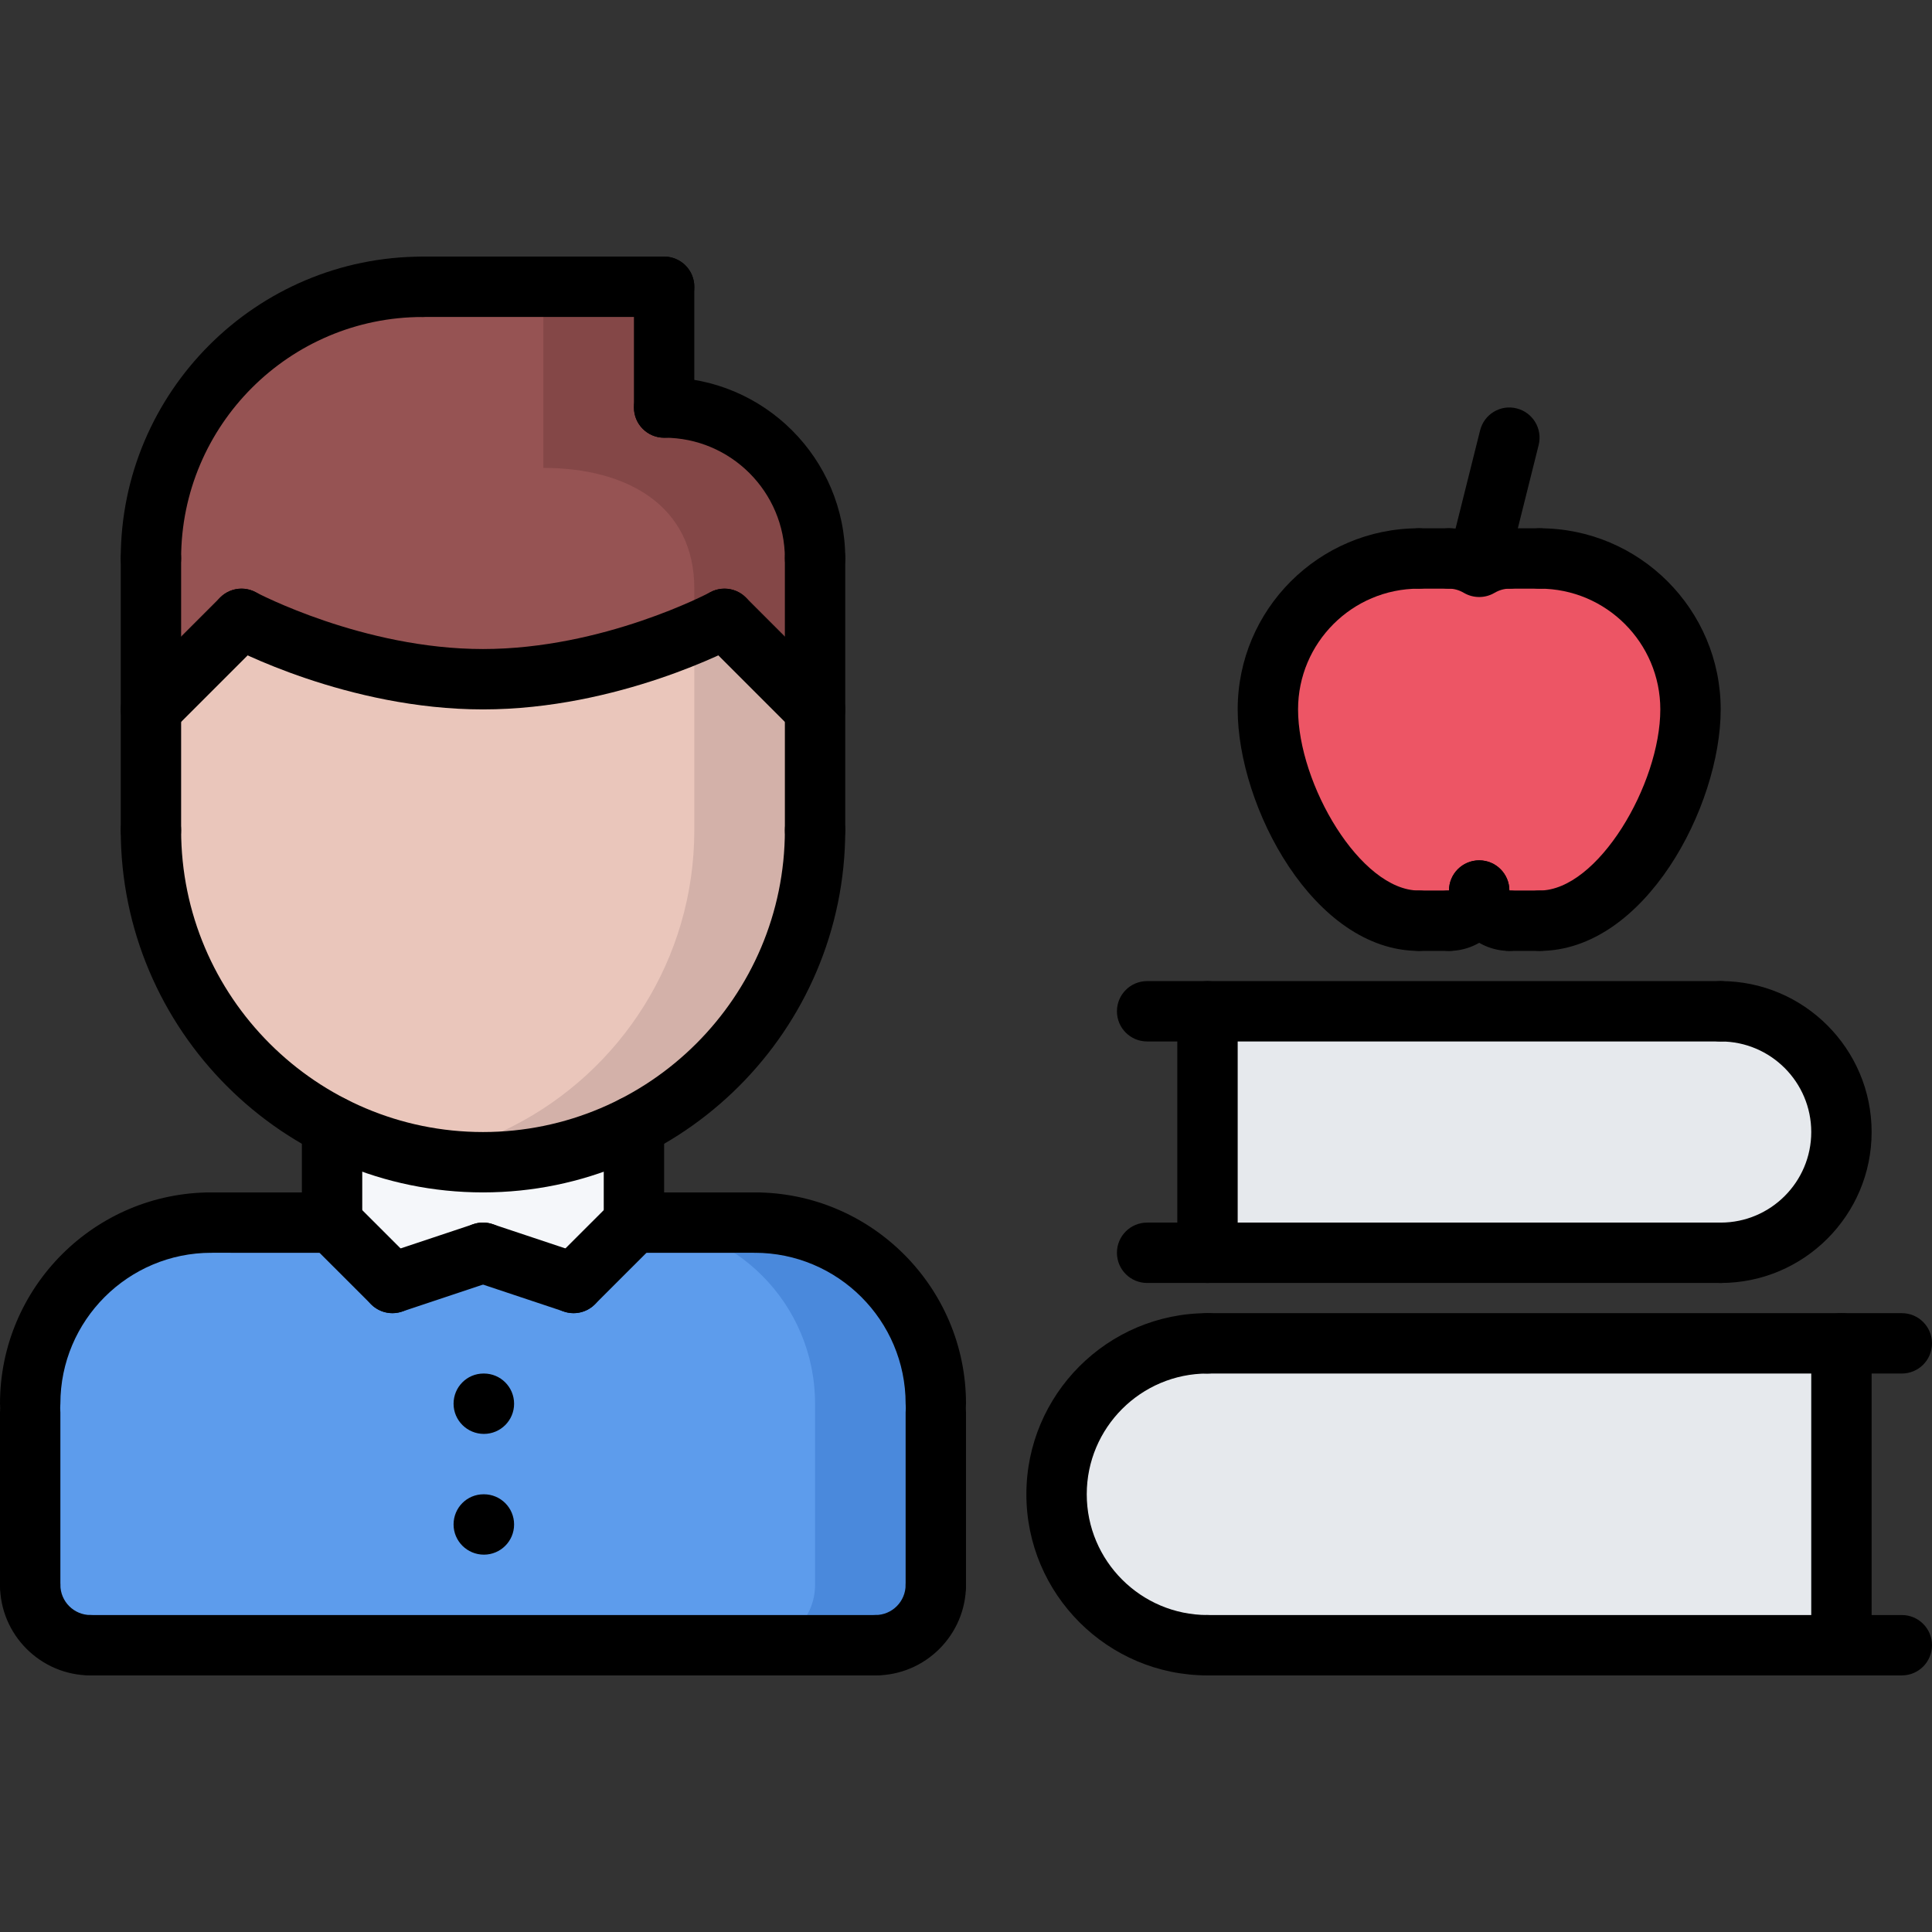 <?xml version="1.0" encoding="utf-8"?>
<!-- Generator: Adobe Illustrator 16.0.0, SVG Export Plug-In . SVG Version: 6.00 Build 0)  -->
<!DOCTYPE svg PUBLIC "-//W3C//DTD SVG 1.1//EN" "http://www.w3.org/Graphics/SVG/1.1/DTD/svg11.dtd">
<svg version="1.1" xmlns="http://www.w3.org/2000/svg" xmlns:xlink="http://www.w3.org/1999/xlink" x="0px" y="0px" width="64px"
	 height="64px" viewBox="0 0 64 64" enable-background="new 0 0 64 64" xml:space="preserve">
<rect x="0" y="0" width="64" height="64" fill="#333333" stroke="none"/>
<g id="_x35_0_document_x2C__optimization_x2C__documentation_x2C__business_x2C__office_x2C__corporation_x2C__job">
</g>
<g id="_x34_9_human_x2C__resource_x2C__conveyor_x2C__business_x2C__office_x2C__corporation_x2C__job">
</g>
<g id="_x34_8_knowledge_x2C__training_x2C__growth_x2C__book_x2C__business_x2C__office_x2C__corporation">
</g>
<g id="_x34_7_skill_x2C__competence_x2C__experience_x2C__business_x2C__office_x2C__corporation_x2C__job">
</g>
<g id="_x34_6_target_x2C__success_x2C__victory_x2C__business_x2C__office_x2C__corporation_x2C__job">
</g>
<g id="_x34_5_inbox_x2C__letter_x2C__email_x2C__business_x2C__office_x2C__corporation_x2C__job">
</g>
<g id="_x34_4_document_x2C__workflow_x2C__sharing_x2C__business_x2C__office_x2C__corporation_x2C__job">
</g>
<g id="_x34_3_budget_x2C__allocation_x2C__money_x2C__business_x2C__office_x2C__corporation_x2C__job">
</g>
<g id="_x34_2_case_x2C__task_x2C__project_x2C__business_x2C__office_x2C__corporation_x2C__job">
</g>
<g id="_x34_1_structure_x2C__structuring_x2C__tasks_x2C__business_x2C__office_x2C__corporation_x2C__job">
</g>
<g id="_x34_0_choice_x2C__dilemma_x2C__question_x2C__business_x2C__office_x2C__corporation_x2C__job">
</g>
<g id="_x33_9_workplace_x2C__table_x2C__laptop_x2C__business_x2C__office_x2C__corporation_x2C__job">
</g>
<g id="_x33_8_bribe_x2C__bag_x2C__money_x2C__business_x2C__office_x2C__corporation_x2C__job">
</g>
<g id="_x33_7_corruption_x2C__forage_x2C__money_x2C__business_x2C__office_x2C__corporation_x2C__job">
</g>
<g id="_x33_6_career_x2C__ladder_x2C__success_x2C__business_x2C__office_x2C__corporation_x2C__job">
</g>
<g id="_x33_5_review_x2C__feedback_x2C__rating_x2C__business_x2C__office_x2C__corporation_x2C__job">
</g>
<g id="_x33_4_manipulation_x2C__thread_x2C__puppet_x2C__business_x2C__office_x2C__corporation_x2C__job">
</g>
<g id="_x33_3_location_x2C__map_x2C__pin_x2C__business_x2C__office_x2C__corporation_x2C__job">
</g>
<g id="_x33_2_retirement_x2C__old_x2C__man_x2C__door_x2C__business_x2C__office_x2C__corporation">
</g>
<g id="_x33_1_victory_x2C__success_x2C__medal_x2C__reward_x2C__business_x2C__office_x2C__corporation">
</g>
<g id="_x33_0_dismissal_x2C__box_x2C__door_x2C__business_x2C__office_x2C__corporation_x2C__job">
</g>
<g id="_x32_9_meeting_x2C__discussion_x2C__question_x2C__business_x2C__office_x2C__corporation_x2C__job">
</g>
<g id="_x32_8_strategy_x2C__vision_x2C__eye_x2C__chess_x2C__business_x2C__office_x2C__corporation">
</g>
<g id="_x32_7_board_x2C__task_x2C__process_x2C__business_x2C__office_x2C__corporation_x2C__job">
</g>
<g id="_x32_6_scheme_x2C__board_x2C__structure_x2C__business_x2C__office_x2C__corporation_x2C__job">
</g>
<g id="_x32_5_conflict_x2C__dialog_x2C__discussion_x2C__business_x2C__office_x2C__corporation_x2C__job">
</g>
<g id="_x32_4_documentation_x2C__document_x2C__repository_x2C__business_x2C__office_x2C__corporation_x2C__job">
</g>
<g id="_x32_3_sprint_x2C__programming_x2C__code_x2C__business_x2C__office_x2C__corporation_x2C__job">
</g>
<g id="_x32_2_cram_x2C__tablet_x2C__work_x2C__business_x2C__office_x2C__corporation_x2C__job">
</g>
<g id="_x32_1_leader_x2C__discoverer_x2C__flag_x2C__business_x2C__office_x2C__corporation_x2C__job">
</g>
<g id="_x32_0_rally_x2C__collective_x2C__arm_x2C__business_x2C__office_x2C__corporation_x2C__job">
</g>
<g id="_x31_9_consolidation_x2C__portfolio_x2C__puzzle_x2C__business_x2C__office_x2C__corporation_x2C__job">
</g>
<g id="_x31_8_idea_x2C__creative_x2C__work_x2C__business_x2C__office_x2C__corporation_x2C__job">
</g>
<g id="_x31_7_problem_x2C__stress_x2C__resistance_x2C__business_x2C__office_x2C__corporation_x2C__job">
</g>
<g id="_x31_6_hard_x2C__skills_x2C__skill_x2C__portfolio_x2C__book_x2C__business_x2C__office">
</g>
<g id="_x31_5_time_x2C__management_x2C__clock_x2C__deadline_x2C__business_x2C__office_x2C__corporation">
</g>
<g id="_x31_4_multitasking_x2C__task_x2C__work_x2C__business_x2C__office_x2C__corporation_x2C__job">
</g>
<g id="_x31_3_tranquility_x2C__yoga_x2C__lotus_x2C__posture_x2C__business_x2C__office_x2C__corporation">
</g>
<g id="_x31_2_corporate_x2C__party_x2C__business_x2C__office_x2C__corporation_x2C__job">
</g>
<g id="_x31_1_dialog_x2C__discussion_x2C__work_x2C__business_x2C__office_x2C__corporation_x2C__job">
</g>
<g id="_x31_0_listening_x2C__skill_x2C__dialog_x2C__business_x2C__office_x2C__corporation_x2C__job">
</g>
<g id="_x39__training_x2C__book_x2C__lesson_x2C__business_x2C__office_x2C__corporation_x2C__job">
	<g>
		<g>
			<path fill="#ED5565" d="M51,18.5c2.76,0,5,2.24,5,5s-2.24,7-5,7h-1c-0.55,0-1-0.45-1-1c0,0.55-0.45,1-1,1h-1c-2.76,0-5-4.24-5-7
				s2.24-5,5-5h1c0.37,0,0.71,0.11,1,0.28c0.29-0.17,0.63-0.28,1-0.28H51z"/>
		</g>
		<g>
			<path fill="#E6E9ED" d="M61,44.5v10H40c-2.76,0-5-2.24-5-5s2.24-5,5-5H61z"/>
		</g>
		<g>
			<path fill="#E6E9ED" d="M57,33.5c2.21,0,4,1.79,4,4s-1.79,4-4,4H40v-8H57z"/>
		</g>
		<g>
			<path fill="#965353" d="M8,20.5l-3,3v-5c0-4.97,4.03-9,9-9h8v4c2.76,0,5,2.24,5,5v5l-3-3c0,0-3.71,2-8,2S8,20.5,8,20.5z"/>
		</g>
		<g>
			<path fill="#844747" d="M22,13.5v-4h-4v6c2.76,0,5,1.24,5,4v1.467c0.634-0.27,1-0.467,1-0.467l3,3v-5
				C27,15.74,24.76,13.5,22,13.5z"/>
		</g>
		<g>
			<path fill="#EAC6BB" d="M27,23.5v4c0,4.27-2.44,7.98-6,9.8c-1.5,0.771-3.2,1.2-5,1.2s-3.5-0.43-5-1.2c-3.56-1.819-6-5.53-6-9.8
				v-4l3-3c0,0,3.71,2,8,2s8-2,8-2L27,23.5z"/>
		</g>
		<g>
			<path fill="#D3B1A9" d="M24,20.5c0,0-0.366,0.197-1,0.467V27.5c0,4.27-2.44,7.98-6,9.8c-0.929,0.478-1.941,0.806-3,0.999
				c0.65,0.12,1.314,0.201,2,0.201c1.8,0,3.5-0.43,5-1.2c3.56-1.819,6-5.53,6-9.8v-4L24,20.5z"/>
		</g>
		<g>
			<path fill="#F5F7FA" d="M16,41.5l-3,1l-2-2v-3.2c1.5,0.771,3.2,1.2,5,1.2s3.5-0.43,5-1.2v3.2l-2,2L16,41.5z"/>
		</g>
		<g>
			<path fill="#5D9CEC" d="M13,42.5l3-1l3,1l2-2h4c3.32,0,6,2.68,6,6v0.29v5.71c0,1.109-0.89,2-2,2H3c-1.11,0-2-0.891-2-2v-5.71
				V46.5c0-3.32,2.68-6,6-6h4L13,42.5z"/>
		</g>
		<g>
			<g>
				<path fill="#4A89DC" d="M25,40.5h-4c3.32,0,6,2.68,6,6v0.29v5.71c0,1.109-0.89,2-2,2h4c1.11,0,2-0.891,2-2v-5.71V46.5
					C31,43.18,28.32,40.5,25,40.5z"/>
			</g>
		</g>
	</g>
	<g>
		<g>
			<g>
				<g>
					<path d="M1,47.499c-0.553,0-1-0.447-1-1C0,42.64,3.141,39.5,7,39.5c0.553,0,1,0.447,1,1s-0.447,1-1,1c-2.757,0-5,2.242-5,4.999
						C2,47.052,1.553,47.499,1,47.499z"/>
				</g>
				<g>
					<path d="M11,41.501L11,41.501L7,41.5c-0.553,0-1-0.448-1-1c0-0.553,0.448-1,1-1l0,0l4,0.001c0.553,0,1,0.448,1,1
						C12,41.054,11.552,41.501,11,41.501z"/>
				</g>
				<g>
					<path d="M1,53.5c-0.553,0-1-0.447-1-1v-5.714c0-0.553,0.447-1,1-1s1,0.447,1,1V52.5C2,53.053,1.553,53.5,1,53.5z"/>
				</g>
				<g>
					<path d="M31,47.499c-0.553,0-1-0.447-1-1c0-2.757-2.243-4.999-5-4.999c-0.553,0-1-0.447-1-1s0.447-1,1-1
						c3.859,0,7,3.14,7,6.999C32,47.052,31.553,47.499,31,47.499z"/>
				</g>
				<g>
					<path d="M21,41.501c-0.552,0-1-0.447-1-1c0-0.552,0.447-1,1-1l4-0.001c0.552,0,1,0.447,1,1c0,0.552-0.447,1-1,1L21,41.501z"/>
				</g>
				<g>
					<path d="M31,53.5c-0.553,0-1-0.447-1-1v-5.714c0-0.553,0.447-1,1-1s1,0.447,1,1V52.5C32,53.053,31.553,53.5,31,53.5z"/>
				</g>
				<g>
					<path d="M29,55.5H3c-0.553,0-1-0.447-1-1s0.447-1,1-1h26c0.553,0,1,0.447,1,1S29.553,55.5,29,55.5z"/>
				</g>
				<g>
					<path d="M11,41.501c-0.553,0-1-0.447-1-1V37.3c0-0.553,0.447-1,1-1s1,0.447,1,1v3.201C12,41.054,11.553,41.501,11,41.501z"/>
				</g>
				<g>
					<path d="M21,41.5c-0.553,0-1-0.447-1-1v-3.2c0-0.553,0.447-1,1-1s1,0.447,1,1v3.2C22,41.053,21.553,41.5,21,41.5z"/>
				</g>
				<g>
					<path d="M16,39.5c-6.617,0-12-5.383-12-12c0-0.552,0.447-1,1-1s1,0.448,1,1c0,5.514,4.486,10,10,10s10-4.486,10-10
						c0-0.552,0.447-1,1-1s1,0.448,1,1C28,34.117,22.617,39.5,16,39.5z"/>
				</g>
				<g>
					<path d="M5,28.501c-0.553,0-1-0.448-1-1V18.5c0-0.552,0.447-1,1-1s1,0.448,1,1v9.001C6,28.053,5.553,28.501,5,28.501z"/>
				</g>
				<g>
					<path d="M27,28.502c-0.553,0-1-0.448-1-1V18.5c0-0.552,0.447-1,1-1s1,0.448,1,1v9.002C28,28.054,27.553,28.502,27,28.502z"/>
				</g>
				<g>
					<path d="M27,19.5c-0.553,0-1-0.448-1-1c0-2.206-1.794-4-4-4c-0.553,0-1-0.448-1-1s0.447-1,1-1c3.309,0,6,2.691,6,6
						C28,19.052,27.553,19.5,27,19.5z"/>
				</g>
				<g>
					<path d="M22,14.5c-0.553,0-1-0.448-1-1v-4c0-0.552,0.447-1,1-1s1,0.448,1,1v4C23,14.052,22.553,14.5,22,14.5z"/>
				</g>
				<g>
					<path d="M22,10.5h-8c-0.553,0-1-0.448-1-1s0.447-1,1-1h8c0.553,0,1,0.448,1,1S22.553,10.5,22,10.5z"/>
				</g>
				<g>
					<path d="M5,19.5c-0.553,0-1-0.448-1-1c0-5.514,4.486-9.999,10-9.999c0.553,0,1,0.448,1,1s-0.447,1-1,1
						c-4.411,0-8,3.588-8,7.999C6,19.052,5.553,19.5,5,19.5z"/>
				</g>
				<g>
					<g>
						<path d="M27,24.5c-0.256,0-0.512-0.098-0.707-0.293l-3-3c-0.391-0.391-0.391-1.023,0-1.414s1.023-0.391,1.414,0l3,3
							c0.391,0.391,0.391,1.023,0,1.414C27.512,24.402,27.256,24.5,27,24.5z"/>
					</g>
					<g>
						<path d="M16,23.5c-4.485,0-8.313-2.033-8.474-2.12c-0.486-0.261-0.668-0.867-0.407-1.353c0.262-0.485,0.864-0.67,1.354-0.408
							C8.508,19.638,12.032,21.5,16,21.5c3.987,0,7.491-1.862,7.526-1.88c0.485-0.262,1.093-0.08,1.354,0.406
							c0.262,0.486,0.079,1.093-0.407,1.354C24.313,21.467,20.485,23.5,16,23.5z"/>
					</g>
					<g>
						<path d="M5,24.5c-0.256,0-0.512-0.098-0.707-0.293c-0.391-0.391-0.391-1.023,0-1.414l3-3c0.391-0.391,1.023-0.391,1.414,0
							s0.391,1.023,0,1.414l-3,3C5.512,24.402,5.256,24.5,5,24.5z"/>
					</g>
				</g>
				<g>
					<path d="M13,43.5c-0.256,0-0.512-0.098-0.707-0.293l-2-1.999c-0.391-0.391-0.391-1.023,0-1.414s1.023-0.391,1.414,0l2,1.999
						c0.391,0.391,0.391,1.023,0,1.414C13.512,43.402,13.256,43.5,13,43.5z"/>
				</g>
				<g>
					<path d="M13,43.5c-0.419,0-0.809-0.265-0.948-0.684c-0.175-0.524,0.108-1.091,0.632-1.265l3-1
						c0.529-0.177,1.09,0.108,1.265,0.632c0.175,0.524-0.108,1.091-0.632,1.265l-3,1C13.211,43.483,13.104,43.5,13,43.5z"/>
				</g>
				<g>
					<path d="M19,43.5c-0.256,0-0.512-0.098-0.707-0.293c-0.391-0.391-0.391-1.023,0-1.414l2-1.999c0.391-0.391,1.023-0.391,1.414,0
						s0.391,1.023,0,1.414l-2,1.999C19.512,43.402,19.256,43.5,19,43.5z"/>
				</g>
				<g>
					<path d="M19,43.5c-0.104,0-0.211-0.017-0.316-0.052l-3-1c-0.523-0.174-0.807-0.74-0.632-1.265
						c0.175-0.523,0.737-0.809,1.265-0.632l3,1c0.523,0.174,0.807,0.74,0.632,1.265C19.809,43.235,19.419,43.5,19,43.5z"/>
				</g>
				<g>
					<path d="M29,55.5c-0.553,0-1-0.447-1-1s0.447-1,1-1c0.552,0,1-0.448,1-1c0-0.553,0.447-1,1-1s1,0.447,1,1
						C32,54.154,30.654,55.5,29,55.5z"/>
				</g>
				<g>
					<path d="M3,55.5c-1.654,0-3-1.346-3-3c0-0.553,0.447-1,1-1s1,0.447,1,1c0,0.552,0.448,1,1,1c0.553,0,1,0.447,1,1
						S3.553,55.5,3,55.5z"/>
				</g>
			</g>
			<g>
				<path d="M16.03,47.5c-0.553,0-1.005-0.447-1.005-1s0.442-1,0.994-1h0.011c0.552,0,1,0.447,1,1S16.582,47.5,16.03,47.5z"/>
			</g>
			<g>
				<path d="M16.03,51.5c-0.553,0-1.005-0.447-1.005-1s0.442-1,0.994-1h0.011c0.552,0,1,0.447,1,1S16.582,51.5,16.03,51.5z"/>
			</g>
		</g>
		<g>
			<path d="M40,55.5c-3.309,0-6-2.691-6-6s2.691-6,6-6c0.553,0,1,0.447,1,1s-0.447,1-1,1c-2.206,0-4,1.794-4,4s1.794,4,4,4
				c0.553,0,1,0.447,1,1S40.553,55.5,40,55.5z"/>
		</g>
		<g>
			<path d="M63,45.5H40c-0.553,0-1-0.447-1-1s0.447-1,1-1h23c0.553,0,1,0.447,1,1S63.553,45.5,63,45.5z"/>
		</g>
		<g>
			<path d="M63,55.5H40c-0.553,0-1-0.447-1-1s0.447-1,1-1h23c0.553,0,1,0.447,1,1S63.553,55.5,63,55.5z"/>
		</g>
		<g>
			<path d="M61,55.5c-0.553,0-1-0.447-1-1v-10c0-0.553,0.447-1,1-1s1,0.447,1,1v10C62,55.053,61.553,55.5,61,55.5z"/>
		</g>
		<g>
			<path d="M57,42.5c-0.553,0-1-0.447-1-1s0.447-1,1-1c1.654,0,3-1.346,3-3s-1.346-3-3-3c-0.553,0-1-0.447-1-1c0-0.552,0.447-1,1-1
				c2.757,0,5,2.243,5,5S59.757,42.5,57,42.5z"/>
		</g>
		<g>
			<path d="M57,42.5H38c-0.553,0-1-0.447-1-1s0.447-1,1-1h19c0.553,0,1,0.447,1,1S57.553,42.5,57,42.5z"/>
		</g>
		<g>
			<path d="M57,34.5H38c-0.553,0-1-0.447-1-1c0-0.552,0.447-1,1-1h19c0.553,0,1,0.448,1,1C58,34.053,57.553,34.5,57,34.5z"/>
		</g>
		<g>
			<path d="M40,42.5c-0.553,0-1-0.447-1-1v-8c0-0.552,0.447-1,1-1s1,0.448,1,1v8C41,42.053,40.553,42.5,40,42.5z"/>
		</g>
		<g>
			<path d="M47,31.5c-3.48,0-6-4.778-6-8c0-3.309,2.691-6,6-6c0.553,0,1,0.448,1,1s-0.447,1-1,1c-2.206,0-4,1.794-4,4
				c0,2.479,2.068,6,4,6c0.553,0,1,0.448,1,1S47.553,31.5,47,31.5z"/>
		</g>
		<g>
			<path d="M51,31.5c-0.553,0-1-0.448-1-1s0.447-1,1-1c1.932,0,4-3.521,4-6c0-2.206-1.794-4-4-4c-0.553,0-1-0.448-1-1s0.447-1,1-1
				c3.309,0,6,2.691,6,6C57,26.722,54.48,31.5,51,31.5z"/>
		</g>
		<g>
			<path d="M48,31.5c-0.553,0-1-0.448-1-1s0.447-1,1-1c0-0.552,0.447-1,1-1s1,0.448,1,1C50,30.603,49.103,31.5,48,31.5z"/>
		</g>
		<g>
			<path d="M50,31.5c-1.103,0-2-0.897-2-2c0-0.552,0.447-1,1-1s1,0.448,1,1v0.001c0.553,0,1,0.447,1,1S50.553,31.5,50,31.5z"/>
		</g>
		<g>
			<path d="M48,31.5h-1c-0.553,0-1-0.448-1-1s0.447-1,1-1h1c0.553,0,1,0.448,1,1S48.553,31.5,48,31.5z"/>
		</g>
		<g>
			<path d="M51,31.5h-1c-0.553,0-1-0.448-1-1s0.447-1,1-1h1c0.553,0,1,0.448,1,1S51.553,31.5,51,31.5z"/>
		</g>
		<g>
			<path d="M49.001,19.5c-0.08,0-0.162-0.009-0.243-0.03c-0.536-0.134-0.862-0.677-0.728-1.213l1-4
				c0.133-0.536,0.676-0.865,1.212-0.728c0.536,0.134,0.862,0.677,0.728,1.213l-1,4C49.856,19.197,49.449,19.5,49.001,19.5z"/>
		</g>
		<g>
			<path d="M49,19.777c-0.174,0-0.348-0.045-0.504-0.136C48.336,19.547,48.169,19.5,48,19.5c-0.553,0-1-0.448-1-1s0.447-1,1-1
				c0.339,0,0.677,0.061,1,0.178c0.323-0.117,0.661-0.178,1-0.178c0.553,0,1,0.448,1,1s-0.447,1-1,1
				c-0.169,0-0.336,0.047-0.496,0.141C49.348,19.732,49.174,19.777,49,19.777z"/>
		</g>
		<g>
			<path d="M51,19.5h-1c-0.553,0-1-0.448-1-1s0.447-1,1-1h1c0.553,0,1,0.448,1,1S51.553,19.5,51,19.5z"/>
		</g>
		<g>
			<path d="M48,19.5h-1c-0.553,0-1-0.448-1-1s0.447-1,1-1h1c0.553,0,1,0.448,1,1S48.553,19.5,48,19.5z"/>
		</g>
	</g>
</g>
<g id="_x38__dress_x2C__code_x2C__shirt_x2C__business_x2C__office_x2C__corporation_x2C__job">
</g>
<g id="_x37__task_x2C__program_x2C__ticket_x2C__business_x2C__office_x2C__corporation_x2C__job">
</g>
<g id="_x36__plan_x2C__graph_x2C__stage_x2C__business_x2C__office_x2C__corporation_x2C__job">
</g>
<g id="_x35__boss_x2C__king_x2C__crown_x2C__business_x2C__office_x2C__corporation_x2C__job">
</g>
<g id="_x34__structure_x2C__structuring_x2C__business_x2C__office_x2C__corporation_x2C__job">
</g>
<g id="_x33__soft_x2C__skills_x2C__communication_x2C__business_x2C__office_x2C__corporation_x2C__job">
</g>
<g id="_x32__office_x2C__house_x2C__portfolio_x2C__business_x2C__corporation_x2C__job">
</g>
<g id="_x31__corporate_x2C__rules_x2C__book_x2C__business_x2C__office_x2C__corporation_x2C__job">
</g>
</svg>
